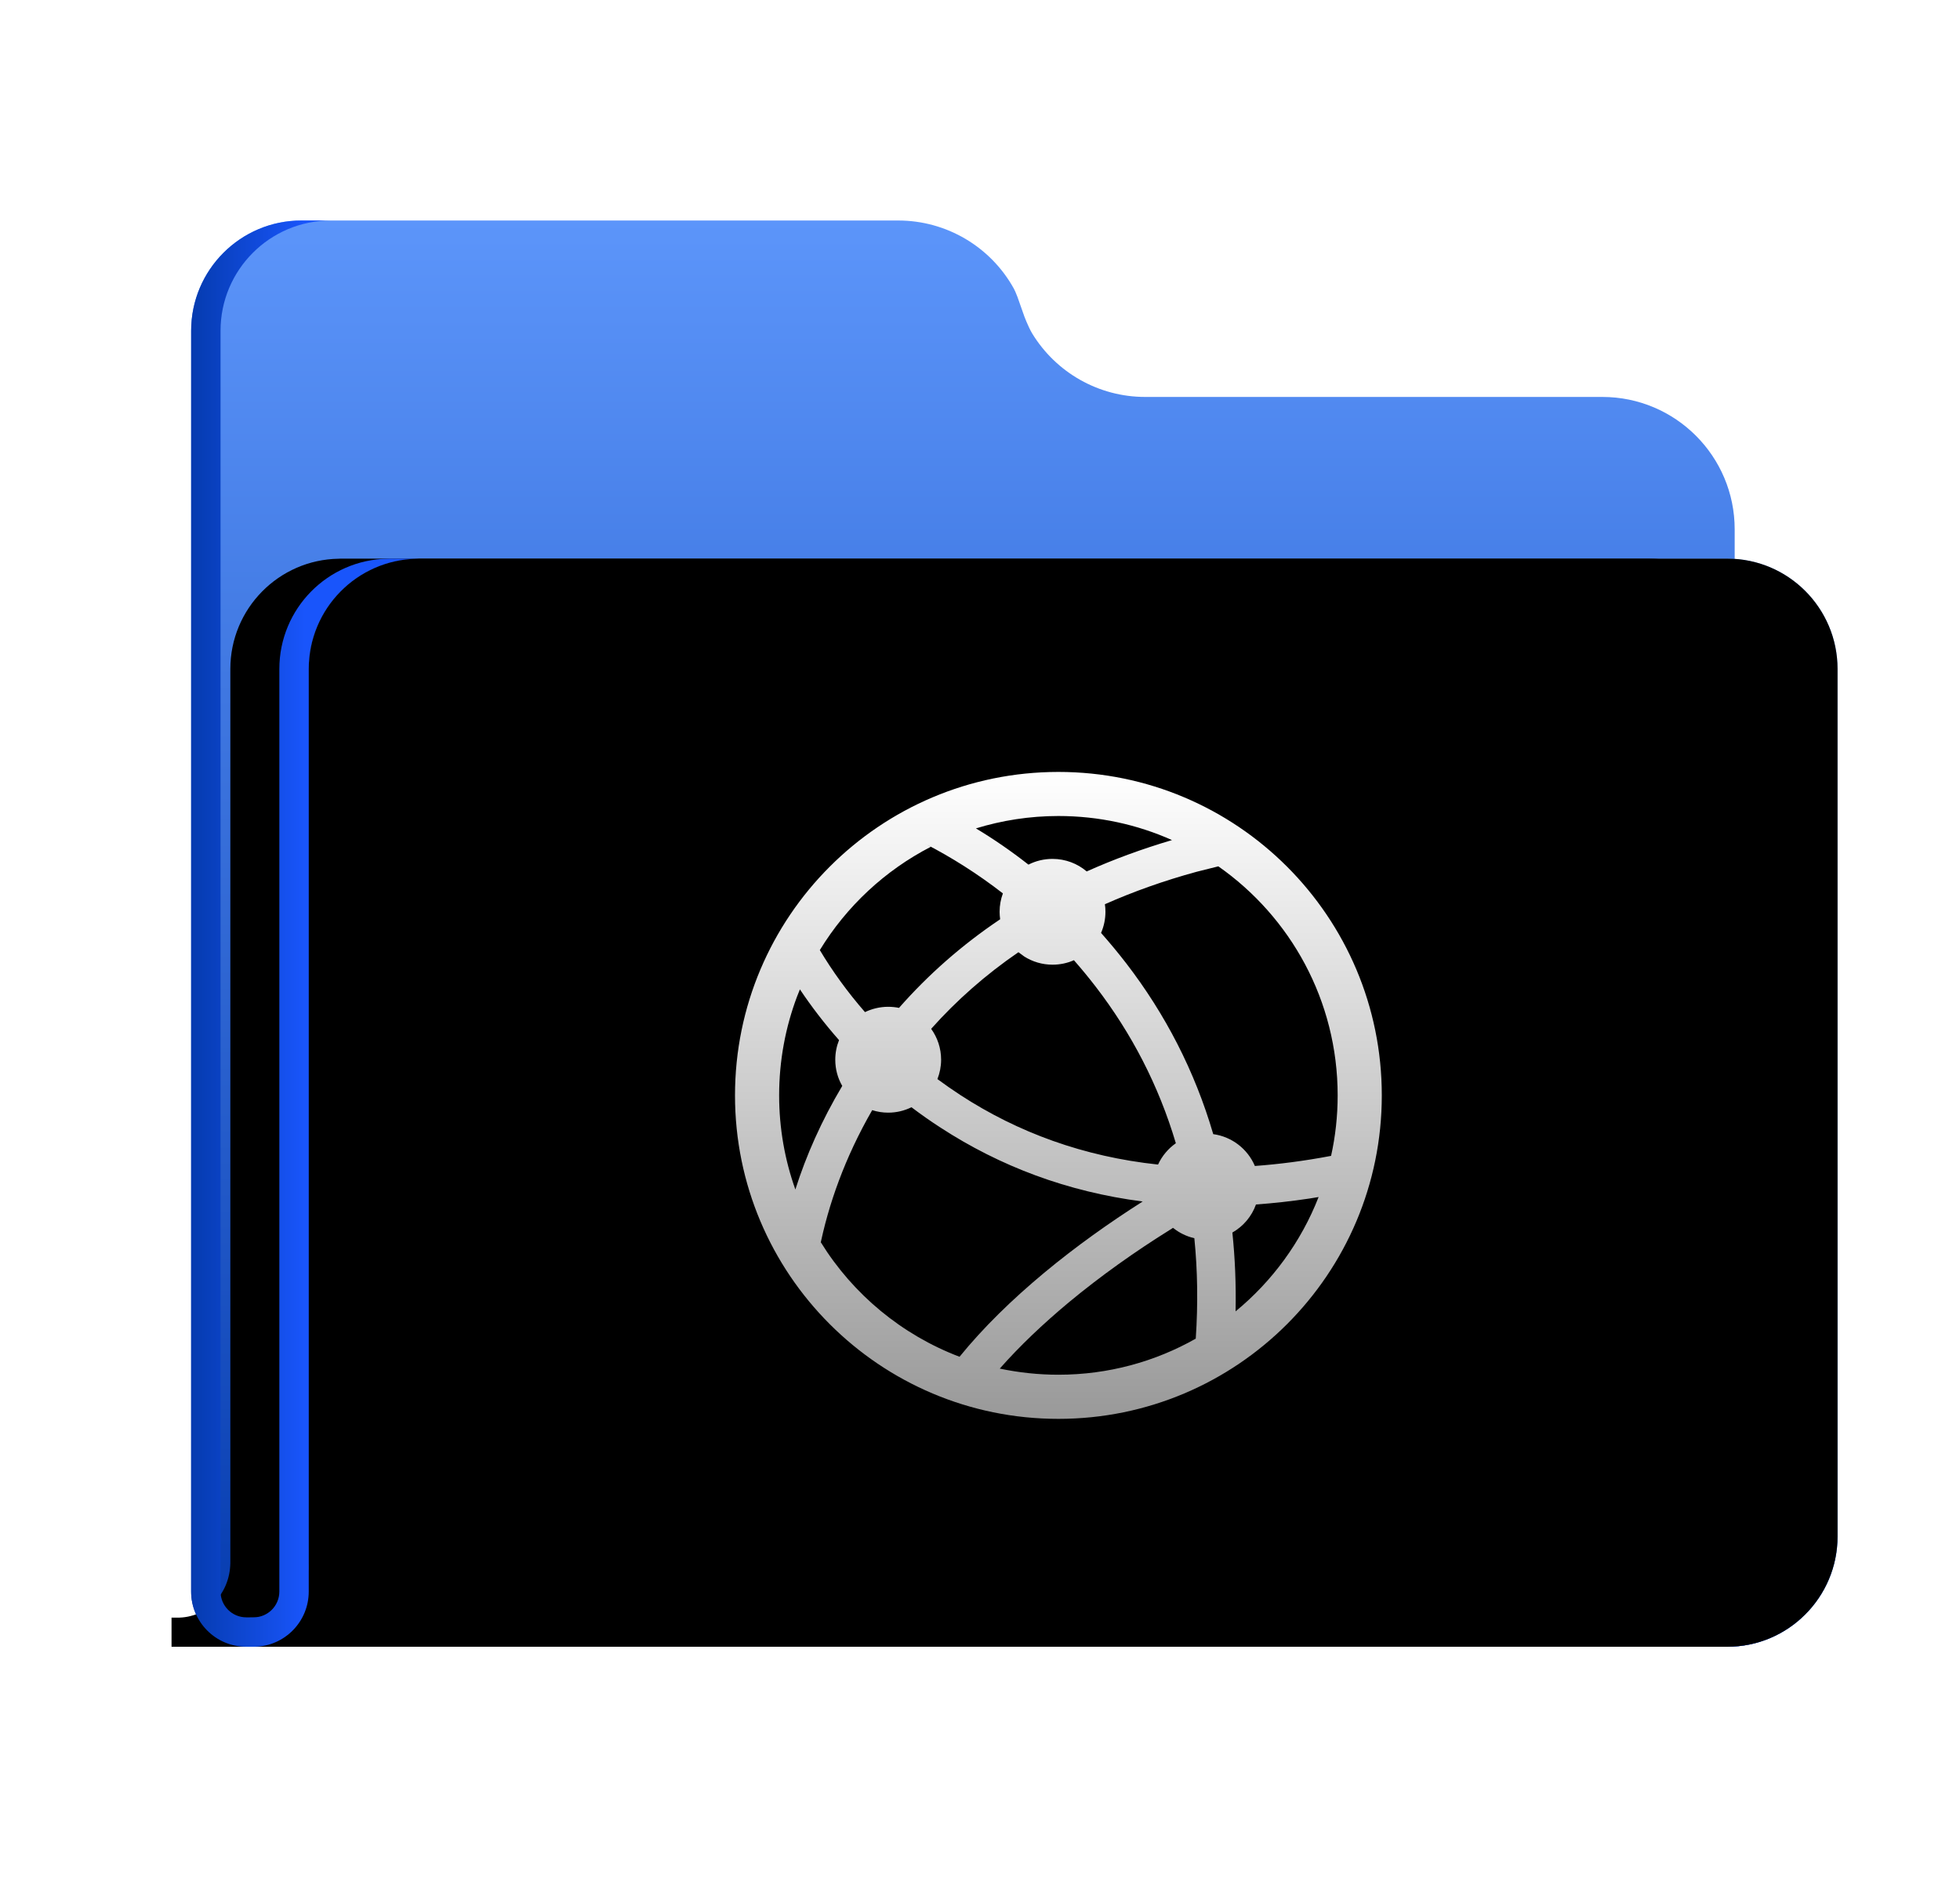 <?xml version="1.0" encoding="UTF-8"?>
<svg width="25px" height="24px" viewBox="0 0 25 24" version="1.1" xmlns="http://www.w3.org/2000/svg" xmlns:xlink="http://www.w3.org/1999/xlink">
    <title>places/128/network-server</title>
    <defs>
        <filter x="-7.1%" y="-8.2%" width="114.3%" height="116.5%" filterUnits="objectBoundingBox" id="filter-1">
            <feOffset dx="0" dy="0" in="SourceAlpha" result="shadowOffsetOuter1"></feOffset>
            <feGaussianBlur stdDeviation="0.5" in="shadowOffsetOuter1" result="shadowBlurOuter1"></feGaussianBlur>
            <feColorMatrix values="0 0 0 0 0   0 0 0 0 0   0 0 0 0 0  0 0 0 0.2 0" type="matrix" in="shadowBlurOuter1" result="shadowMatrixOuter1"></feColorMatrix>
            <feMerge>
                <feMergeNode in="shadowMatrixOuter1"></feMergeNode>
                <feMergeNode in="SourceGraphic"></feMergeNode>
            </feMerge>
        </filter>
        <linearGradient x1="50%" y1="0%" x2="50%" y2="100%" id="linearGradient-2">
            <stop stop-color="#5C95FA" offset="0%"></stop>
            <stop stop-color="#053BAF" offset="100%"></stop>
        </linearGradient>
        <linearGradient x1="50%" y1="0%" x2="50%" y2="100%" id="linearGradient-3">
            <stop stop-color="#5C95FA" offset="0%"></stop>
            <stop stop-color="#053BAF" offset="100%"></stop>
        </linearGradient>
        <path d="M21,5.719 L21,16.781 C21,17.558 20.37,18.188 19.594,18.188 L0.75,18.188 L0.75,17.817 L0.815,17.817 C1.203,17.823 1.494,17.509 1.5,17.121 L1.5,5.719 C1.5,4.95 2.117,4.325 2.883,4.313 L2.906,4.312 L19.594,4.312 C20.37,4.312 21,4.942 21,5.719 Z" id="path-4"></path>
        <filter x="-7.4%" y="-10.8%" width="114.8%" height="121.6%" filterUnits="objectBoundingBox" id="filter-5">
            <feGaussianBlur stdDeviation="1" in="SourceAlpha" result="shadowBlurInner1"></feGaussianBlur>
            <feOffset dx="-1" dy="0" in="shadowBlurInner1" result="shadowOffsetInner1"></feOffset>
            <feComposite in="shadowOffsetInner1" in2="SourceAlpha" operator="arithmetic" k2="-1" k3="1" result="shadowInnerInner1"></feComposite>
            <feColorMatrix values="0 0 0 0 0.85   0 0 0 0 0.961   0 0 0 0 1  0 0 0 0.5 0" type="matrix" in="shadowInnerInner1"></feColorMatrix>
        </filter>
        <linearGradient x1="50%" y1="0%" x2="50%" y2="100%" id="linearGradient-6">
            <stop stop-color="#FFFFFF" stop-opacity="0.2" offset="0%"></stop>
            <stop stop-color="#48A9FF" stop-opacity="0.6" offset="88.128%"></stop>
            <stop stop-color="#2057FF" offset="100%"></stop>
        </linearGradient>
        <path d="M21,5.719 L21,16.781 C21,17.558 20.37,18.188 19.594,18.188 L0.75,18.188 L0.75,17.817 L0.815,17.817 C1.203,17.823 1.494,17.509 1.5,17.121 L1.5,5.719 C1.5,4.95 2.117,4.325 2.883,4.313 L2.906,4.312 L19.594,4.312 C20.37,4.312 21,4.942 21,5.719 Z" id="path-7"></path>
        <filter x="-2.5%" y="-3.6%" width="104.9%" height="107.2%" filterUnits="objectBoundingBox" id="filter-8">
            <feGaussianBlur stdDeviation="0.5" in="SourceAlpha" result="shadowBlurInner1"></feGaussianBlur>
            <feOffset dx="0" dy="0" in="shadowBlurInner1" result="shadowOffsetInner1"></feOffset>
            <feComposite in="shadowOffsetInner1" in2="SourceAlpha" operator="arithmetic" k2="-1" k3="1" result="shadowInnerInner1"></feComposite>
            <feColorMatrix values="0 0 0 0 1   0 0 0 0 1   0 0 0 0 1  0 0 0 0.5 0" type="matrix" in="shadowInnerInner1" result="shadowMatrixInner1"></feColorMatrix>
            <feGaussianBlur stdDeviation="0.5" in="SourceAlpha" result="shadowBlurInner2"></feGaussianBlur>
            <feOffset dx="0" dy="-0" in="shadowBlurInner2" result="shadowOffsetInner2"></feOffset>
            <feComposite in="shadowOffsetInner2" in2="SourceAlpha" operator="arithmetic" k2="-1" k3="1" result="shadowInnerInner2"></feComposite>
            <feColorMatrix values="0 0 0 0 0   0 0 0 0 0.167   0 0 0 0 0.842  0 0 0 0.3 0" type="matrix" in="shadowInnerInner2" result="shadowMatrixInner2"></feColorMatrix>
            <feMerge>
                <feMergeNode in="shadowMatrixInner1"></feMergeNode>
                <feMergeNode in="shadowMatrixInner2"></feMergeNode>
            </feMerge>
        </filter>
        <linearGradient x1="50%" y1="50%" x2="-8.8748453e-13%" y2="50%" id="linearGradient-9">
            <stop stop-color="#1955FB" offset="0%"></stop>
            <stop stop-color="#053BAF" offset="100%"></stop>
        </linearGradient>
        <linearGradient x1="50%" y1="0%" x2="50%" y2="100%" id="linearGradient-10">
            <stop stop-color="#FFFFFF" offset="0%"></stop>
            <stop stop-color="#FFFFFF" stop-opacity="0.6" offset="100%"></stop>
        </linearGradient>
        <path d="M12.75,9.844 C15.028,9.844 16.875,11.691 16.875,13.969 C16.875,16.247 15.028,18.094 12.75,18.094 C10.472,18.094 8.625,16.247 8.625,13.969 C8.625,11.691 10.472,9.844 12.75,9.844 Z M14.212,15.658 C14.198,15.667 14.183,15.676 14.168,15.686 C13.73,15.959 13.292,16.269 12.883,16.608 C12.552,16.884 12.255,17.166 12.002,17.453 C12.246,17.504 12.495,17.531 12.75,17.531 C13.387,17.531 13.984,17.364 14.502,17.071 C14.532,16.624 14.525,16.197 14.484,15.79 C14.383,15.767 14.29,15.721 14.212,15.658 Z M10.876,14.12 C10.786,14.164 10.686,14.189 10.579,14.189 C10.508,14.189 10.44,14.178 10.375,14.157 C10.028,14.759 9.813,15.365 9.703,15.922 L9.72,15.843 C10.13,16.505 10.751,17.022 11.489,17.302 C11.789,16.933 12.154,16.576 12.57,16.23 C12.97,15.898 13.397,15.594 13.825,15.322 C12.863,15.198 12.005,14.873 11.247,14.38 C11.118,14.297 10.995,14.21 10.876,14.12 Z M16.069,15.265 L15.953,15.284 C15.72,15.319 15.493,15.344 15.27,15.36 C15.216,15.512 15.108,15.639 14.969,15.718 C15.003,16.042 15.017,16.377 15.01,16.723 C15.477,16.339 15.845,15.838 16.069,15.265 Z M9.453,12.617 L9.417,12.707 C9.269,13.099 9.188,13.525 9.188,13.969 C9.188,14.39 9.261,14.794 9.395,15.169 C9.532,14.737 9.729,14.291 9.993,13.848 C9.936,13.75 9.904,13.636 9.904,13.514 C9.904,13.426 9.921,13.341 9.952,13.264 C9.765,13.052 9.599,12.835 9.453,12.617 Z M14.79,11.048 L14.514,11.117 C14.096,11.231 13.706,11.37 13.343,11.531 C13.348,11.562 13.35,11.595 13.35,11.628 C13.35,11.723 13.33,11.814 13.294,11.897 C13.404,12.021 13.512,12.151 13.617,12.287 C14.113,12.932 14.489,13.657 14.725,14.463 C14.965,14.496 15.165,14.654 15.256,14.869 C15.566,14.846 15.887,14.805 16.218,14.742 C16.221,14.741 16.225,14.741 16.228,14.74 C16.283,14.493 16.312,14.234 16.312,13.969 C16.312,12.76 15.71,11.692 14.79,11.048 Z M12.24,12.143 C11.82,12.431 11.45,12.758 11.127,13.12 C11.207,13.231 11.254,13.367 11.254,13.514 C11.254,13.601 11.237,13.684 11.207,13.761 C11.302,13.831 11.401,13.9 11.502,13.966 C12.236,14.443 13.073,14.75 14.021,14.851 C14.071,14.742 14.15,14.648 14.248,14.579 C14.028,13.839 13.682,13.176 13.227,12.584 C13.136,12.466 13.043,12.353 12.948,12.245 C12.865,12.282 12.772,12.302 12.675,12.302 C12.543,12.302 12.419,12.264 12.315,12.198 L12.24,12.143 Z M11.122,10.799 C10.538,11.1 10.048,11.557 9.707,12.116 C9.866,12.382 10.058,12.649 10.283,12.907 C10.372,12.864 10.473,12.839 10.579,12.839 C10.626,12.839 10.673,12.844 10.717,12.853 C11.088,12.431 11.517,12.052 12.007,11.723 C12.003,11.692 12,11.66 12,11.628 C12,11.545 12.015,11.466 12.042,11.393 C11.715,11.139 11.379,10.929 11.051,10.76 Z M12.75,10.406 C12.384,10.406 12.031,10.462 11.698,10.564 C11.923,10.699 12.147,10.853 12.368,11.026 C12.46,10.979 12.565,10.953 12.675,10.953 C12.841,10.953 12.994,11.013 13.111,11.113 C13.452,10.96 13.814,10.827 14.199,10.713 C13.758,10.516 13.267,10.406 12.75,10.406 Z" id="path-11"></path>
        <filter x="-18.2%" y="-18.2%" width="136.4%" height="136.4%" filterUnits="objectBoundingBox" id="filter-12">
            <feOffset dx="0" dy="0" in="SourceAlpha" result="shadowOffsetOuter1"></feOffset>
            <feGaussianBlur stdDeviation="0.5" in="shadowOffsetOuter1" result="shadowBlurOuter1"></feGaussianBlur>
            <feColorMatrix values="0 0 0 0 0   0 0 0 0 0.429   0 0 0 0 0.969  0 0 0 0.5 0" type="matrix" in="shadowBlurOuter1"></feColorMatrix>
        </filter>
    </defs>
    <g id="places/128/network-server" stroke="none" fill="none" transform="translate(0.75, 0)">
        <g id="places/128/folder">
            <g id="Guide/128"></g>
            <g id="Group-2" filter="url(#filter-1)" stroke-width="1" fill-rule="evenodd" transform="translate(1.688, 2.812)">
                <path d="M10.654,1.289 C10.673,1.333 10.701,1.397 10.728,1.441 C11.032,1.939 11.575,2.25 12.169,2.25 L18,2.25 C18.932,2.25 19.688,3.006 19.688,3.938 L19.688,16.781 C19.688,17.558 19.058,18.188 18.281,18.188 L0.703,18.188 C0.315,18.188 0,17.873 0,17.484 L0,1.406 C0,0.63 0.63,0 1.406,0 L9.019,0 C9.636,0 10.199,0.336 10.494,0.869 C10.505,0.888 10.52,0.924 10.54,0.975 L10.593,1.125 C10.62,1.204 10.64,1.259 10.654,1.289 Z" id="Mask" fill="url(#linearGradient-2)"></path>
                <g id="路径">
                    <use fill="url(#linearGradient-3)" fill-rule="evenodd" xlink:href="#path-4"></use>
                    <use fill="black" fill-opacity="1" filter="url(#filter-5)" xlink:href="#path-4"></use>
                </g>
                <g id="Group">
                    <g id="路径">
                        <use fill="url(#linearGradient-6)" fill-rule="evenodd" xlink:href="#path-7"></use>
                        <use fill="black" fill-opacity="1" filter="url(#filter-8)" xlink:href="#path-7"></use>
                    </g>
                    <path d="M1.781,0 C1.005,0 0.375,0.63 0.375,1.406 L0.375,17.484 C0.375,17.666 0.522,17.813 0.703,17.813 L0.797,17.813 C0.978,17.813 1.125,17.666 1.125,17.484 L1.125,5.719 C1.125,4.95 1.742,4.325 2.508,4.313 L2.531,4.312 L2.906,4.312 L2.883,4.313 C2.117,4.325 1.5,4.95 1.5,5.719 L1.5,17.484 C1.5,17.868 1.193,18.18 0.812,18.188 L0.797,18.188 L0.703,18.188 C0.315,18.188 0,17.873 0,17.484 L0,1.406 C0,0.63 0.63,0 1.406,0 L1.781,0 Z" id="路径" fill="url(#linearGradient-9)"></path>
                </g>
            </g>
        </g>
        <g id="Combined-Shape">
            <use fill="black" fill-opacity="1" filter="url(#filter-12)" xlink:href="#path-11"></use>
            <use fill="url(#linearGradient-10)" fill-rule="evenodd" xlink:href="#path-11"></use>
        </g>
    </g>
</svg>